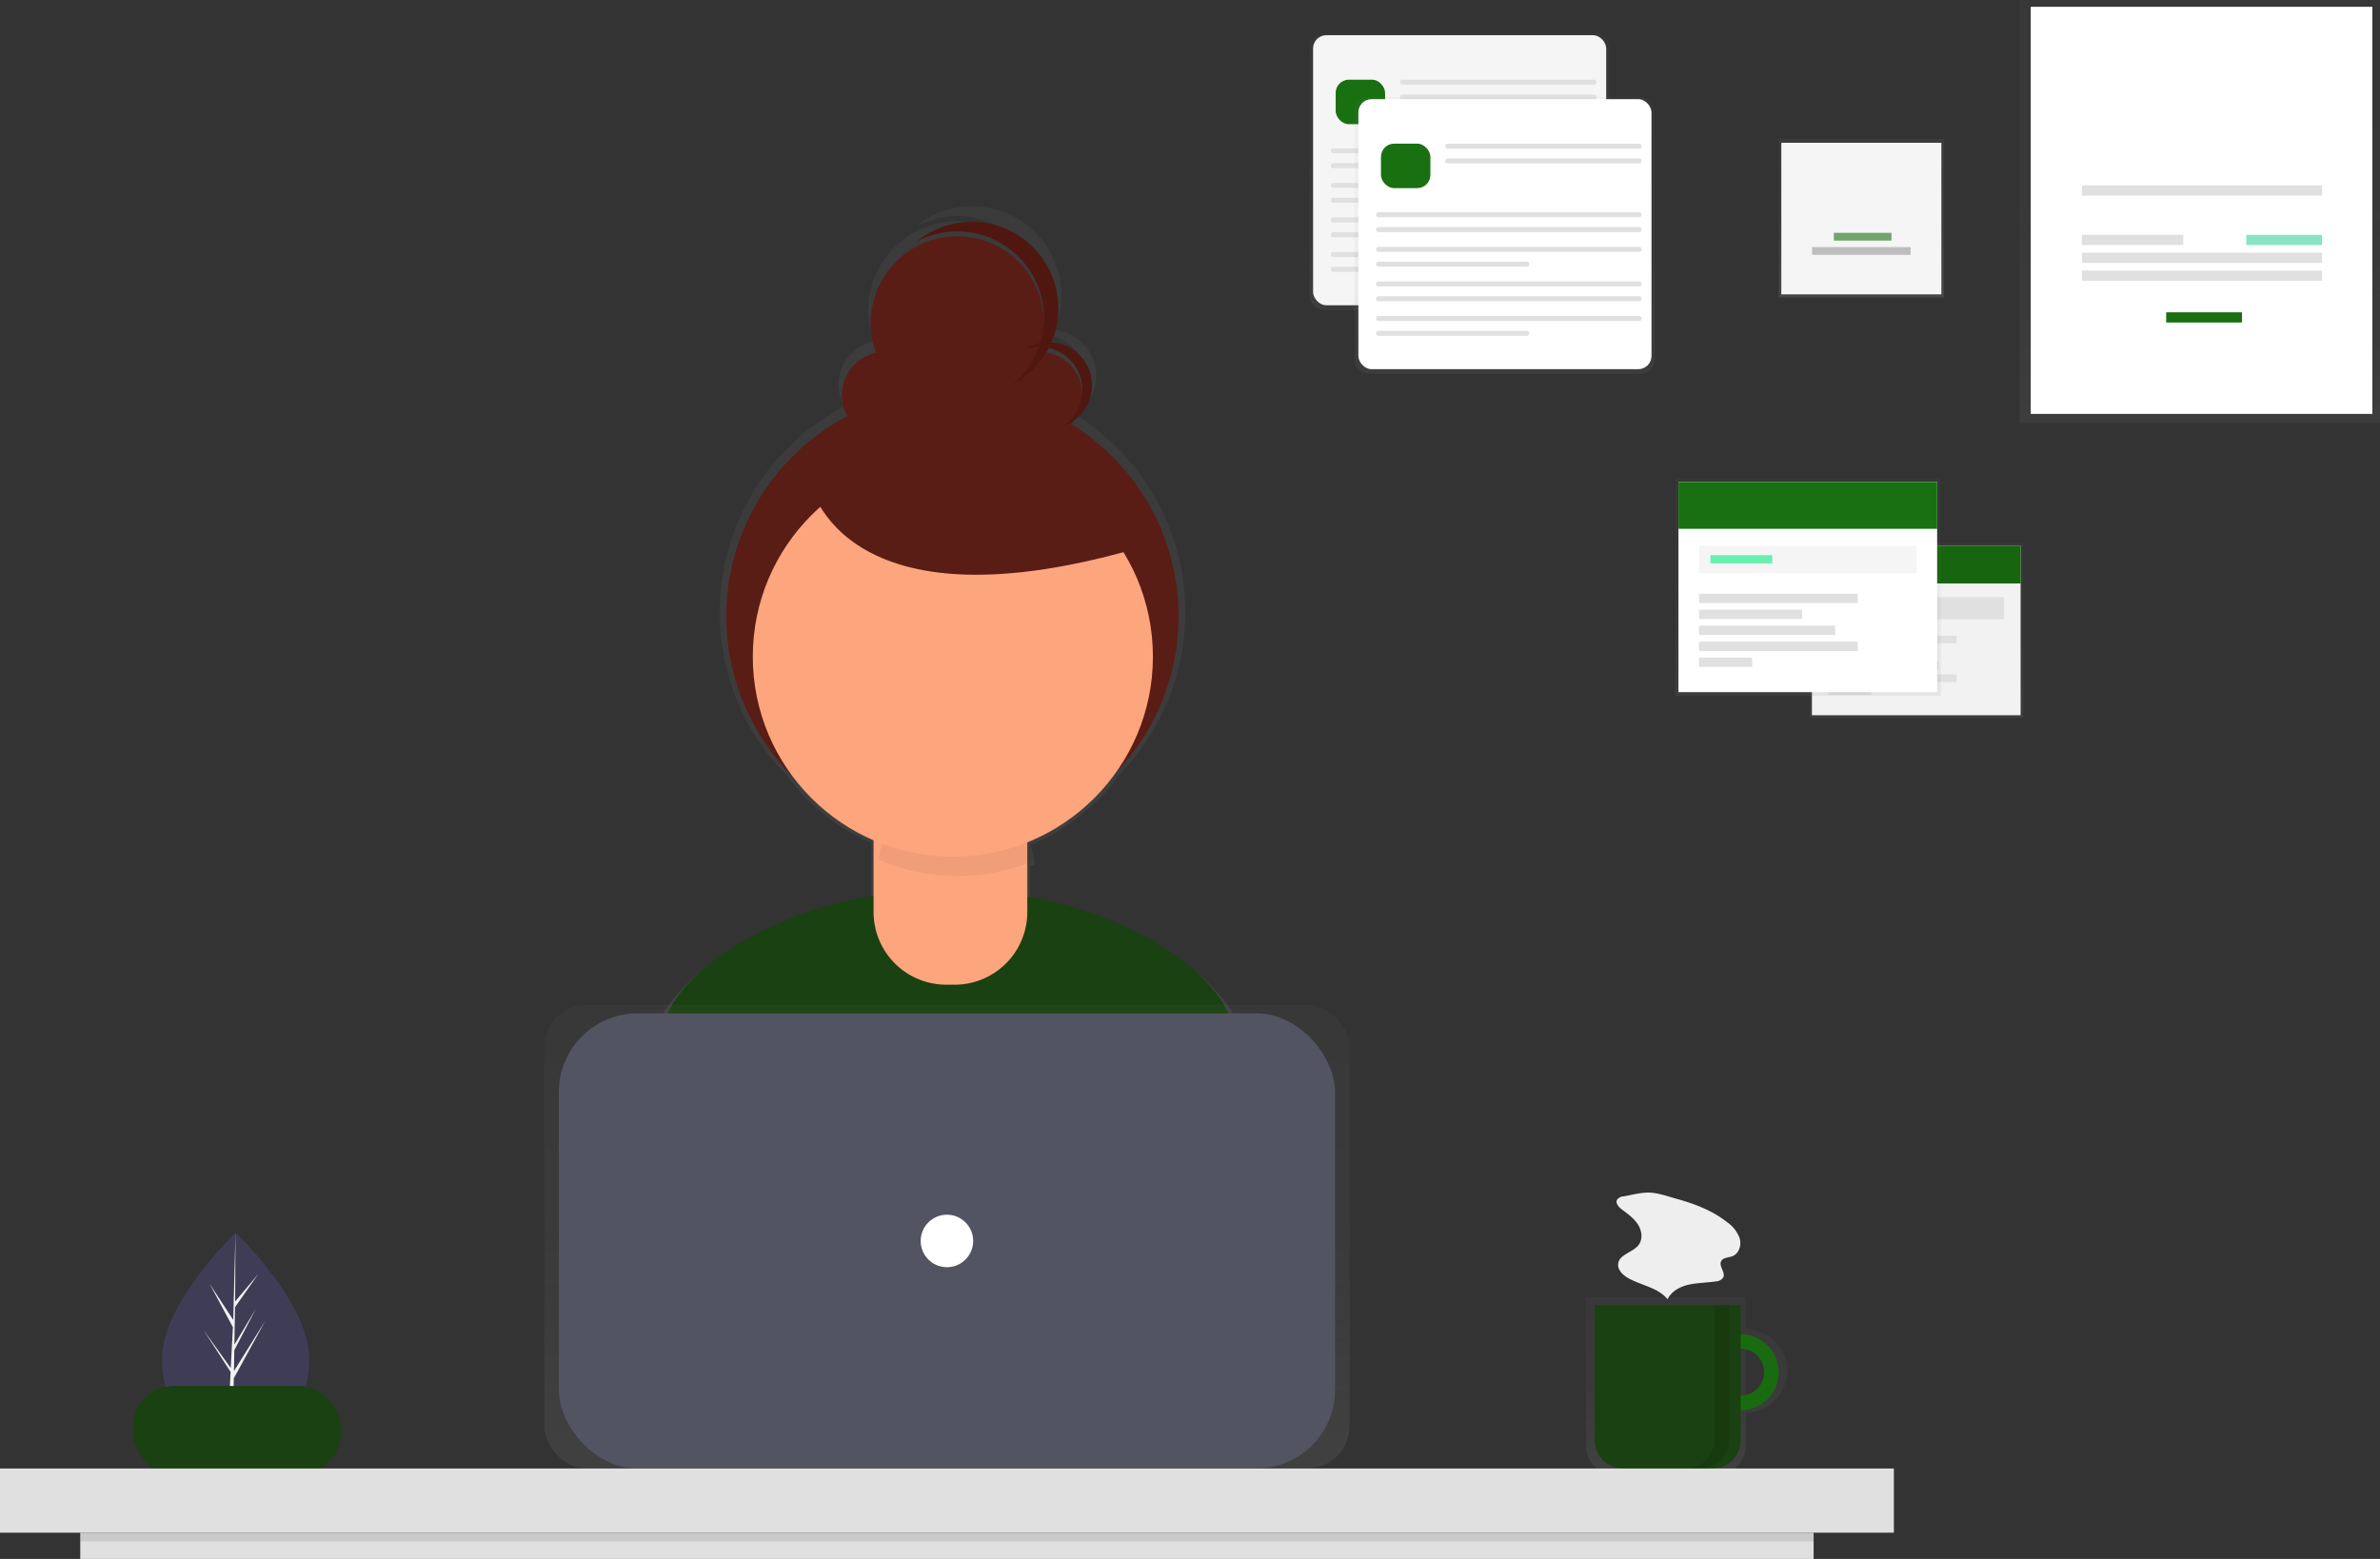 <svg id="e96d43fc-c2ba-4d44-92c2-c0adf9da4e64" xmlns="http://www.w3.org/2000/svg" xmlns:xlink="http://www.w3.org/1999/xlink" viewBox="0 0 811.32 531.56"><rect x="0" y="0" width="811.32" height="531.56" fill="#333333" stroke="none"/><defs><style>.cls-1{fill:#3f3d56;}.cls-2{fill:#f2f2f2;}.cls-3{fill:url(#Degradado_sin_nombre);}.cls-12,.cls-4{fill:#194111;}.cls-5{fill:#591d15;}.cls-6{fill:#fda57d;}.cls-7{opacity:0.05;}.cls-12,.cls-17,.cls-27,.cls-7{isolation:isolate;}.cls-8{fill:#4f1710;}.cls-9{opacity:0.7;}.cls-10{fill:url(#Degradado_sin_nombre_2);}.cls-11{fill:#197011;}.cls-12,.cls-17{opacity:0.1;}.cls-13{fill:#e0e0e0;}.cls-14{fill:url(#Degradado_sin_nombre_3);}.cls-15{fill:#535461;}.cls-16{fill:#fff;}.cls-18{fill:#eee;}.cls-19{opacity:0.5;}.cls-20{fill:url(#Degradado_sin_nombre_4);}.cls-21{fill:#f5f5f5;}.cls-22{fill:url(#Degradado_sin_nombre_5);}.cls-23{fill:url(#Degradado_sin_nombre_6);}.cls-24,.cls-27{opacity:0.6;}.cls-25{fill:#bdbdbd;}.cls-26{fill:url(#Degradado_sin_nombre_7);}.cls-27{fill:#3ad29f;}.cls-28{fill:url(#Degradado_sin_nombre_8);}.cls-29{fill:url(#Degradado_sin_nombre_9);}.cls-30{fill:#69f0ae;}</style><linearGradient id="Degradado_sin_nombre" x1="491.81" y1="-73.09" x2="491.81" y2="300.22" gradientTransform="matrix(1, 0, 0, -1, -168.58, 413)" gradientUnits="userSpaceOnUse"><stop offset="0" stop-color="gray" stop-opacity="0.25"/><stop offset="0.54" stop-color="gray" stop-opacity="0.12"/><stop offset="1" stop-color="gray" stop-opacity="0.1"/></linearGradient><linearGradient id="Degradado_sin_nombre_2" x1="743.56" y1="-132.81" x2="743.56" y2="-71.8" xlink:href="#Degradado_sin_nombre"/><linearGradient id="Degradado_sin_nombre_3" x1="322.8" y1="32.84" x2="322.8" y2="190.94" gradientTransform="matrix(1, 0, 0, -1, 0, 533.56)" xlink:href="#Degradado_sin_nombre"/><linearGradient id="Degradado_sin_nombre_4" x1="497.51" y1="427.92" x2="497.51" y2="522.28" gradientTransform="matrix(1, 0, 0, -1, 0, 533.56)" xlink:href="#Degradado_sin_nombre"/><linearGradient id="Degradado_sin_nombre_5" x1="512.95" y1="406.11" x2="512.95" y2="500.47" gradientTransform="matrix(1, 0, 0, -1, 0, 533.56)" xlink:href="#Degradado_sin_nombre"/><linearGradient id="Degradado_sin_nombre_6" x1="634.52" y1="432.08" x2="634.52" y2="486.2" gradientTransform="matrix(1, 0, 0, -1, 0, 533.56)" xlink:href="#Degradado_sin_nombre"/><linearGradient id="Degradado_sin_nombre_7" x1="749.9" y1="389.23" x2="749.9" y2="533.56" gradientTransform="matrix(1, 0, 0, -1, 0, 533.56)" xlink:href="#Degradado_sin_nombre"/><linearGradient id="Degradado_sin_nombre_8" x1="653.31" y1="288.69" x2="653.31" y2="348.64" gradientTransform="matrix(1, 0, 0, -1, 0, 533.56)" xlink:href="#Degradado_sin_nombre"/><linearGradient id="Degradado_sin_nombre_9" x1="616.35" y1="296.32" x2="616.35" y2="370.63" gradientTransform="matrix(1, 0, 0, -1, 0, 533.56)" xlink:href="#Degradado_sin_nombre"/></defs><title>home</title><path class="cls-1" d="M105.42,505.62c0,18.88-11.22,25.48-25.07,25.48l-1,0c-.64,0-1.28,0-1.9-.08-12.5-.89-22.21-7.82-22.21-25.38,0-18.17,23.22-41.09,25-42.8h0l.1-.1S105.42,486.74,105.42,505.62Z" transform="translate(0 -42.44)"/><path class="cls-2" d="M79.44,528.21l9.17-12.81-9.19,14.21,0,1.47c-.64,0-1.28,0-1.9-.08l1-18.89V512l0,0,.09-1.78-9.22-14.26,9.25,12.92,0,.38.75-14.27-7.89-14.73,8,12.22.78-29.59v0l-.13,23.33L88,476.9l-7.89,11.26-.21,12.78,7.34-12.26-7.37,14.14-.11,7.11,10.64-17.07L79.7,512.41Z" transform="translate(0 -42.44)"/><path class="cls-3" d="M423.94,396.45c-6.7-24.31-43.89-42.23-72.91-46.86V337.91c.53-.2,1.07-.4,1.6-.62a25.46,25.46,0,0,0-1.4-6.84A70.44,70.44,0,0,0,382.09,306,79.36,79.36,0,0,0,366.42,183.7a15.57,15.57,0,0,0-7-28.68,30.39,30.39,0,0,0-47.31-35.31,30.38,30.38,0,0,1,44.65,26.83c0,.27,0,.53,0,.8a30.39,30.39,0,1,0-58.91,11.37,15.19,15.19,0,0,0-11.64,18.06,15,15,0,0,0,1.59,4.19,79.37,79.37,0,0,0-19.36,126.22,70.45,70.45,0,0,0,28.63,22.68v19.47c-29.33,4.19-67.95,22.44-74.7,47.35-5.88,21.71-12.16,45.56-15.28,59.55,26.77,18.81,82.95,29.86,118.15,29.86,33.45,0,88.12-10,114.1-27.1C436.55,443.61,430.07,418.72,423.94,396.45ZM370.31,171.87c0,.28,0,.55,0,.82a15.19,15.19,0,0,0-12.62-14.11c.3-.5.58-1,.84-1.52A15.19,15.19,0,0,1,370.31,171.87Z" transform="translate(0 -42.44)"/><path class="cls-4" d="M325.2,480.77c32.5,0,85.61-9.68,110.85-26.32-2.73-14.95-9-39.13-15-60.76C413.47,366.13,365.56,347,337,347H309.42c-28.67,0-76.66,19.22-84.16,46.89-5.71,21.1-11.81,44.26-14.84,57.86C236.43,470,291,480.77,325.2,480.77Z" transform="translate(0 -42.44)"/><circle class="cls-5" cx="324.68" cy="210.15" r="77.09"/><path class="cls-6" d="M303.87,306.18H344.2a6,6,0,0,1,6,6h0v41.24a24.79,24.79,0,0,1-24.78,24.78h-2.85a24.79,24.79,0,0,1-24.78-24.78h0V312.22a6,6,0,0,1,6-6Z" transform="translate(0 -42.44)"/><path class="cls-7" d="M326.45,341.1a68.11,68.11,0,0,0,25.34-4.88,25.11,25.11,0,0,0-25-23.49H324.6a25.12,25.12,0,0,0-25,22.86A68,68,0,0,0,326.45,341.1Z" transform="translate(0 -42.44)"/><circle class="cls-6" cx="324.82" cy="223.9" r="68.2"/><circle class="cls-5" cx="301.72" cy="134.7" r="14.76"/><circle class="cls-5" cx="354.2" cy="134.7" r="14.76"/><circle class="cls-5" cx="326.32" cy="110.09" r="29.52"/><path class="cls-8" d="M357.49,159.1a14.72,14.72,0,0,0-8.24,2.51,14.75,14.75,0,0,1,13.19,26.14,14.75,14.75,0,0,0-4.95-28.65Z" transform="translate(0 -42.44)"/><path class="cls-8" d="M331.24,118.09a29.47,29.47,0,0,0-18.78,6.74,29.52,29.52,0,0,1,32.64,48.85,29.52,29.52,0,0,0-13.86-55.59Z" transform="translate(0 -42.44)"/><path class="cls-5" d="M275.47,205s8.2,54.13,111.54,24.6l-50.85-44.29Z" transform="translate(0 -42.44)"/><rect class="cls-4" x="45.23" y="472.57" width="71.05" height="30.24" rx="14.3"/><g class="cls-9"><path class="cls-10" d="M595.13,495.7V484.8H540.66v50.39a10.61,10.61,0,0,0,10.62,10.62h33.23a10.61,10.61,0,0,0,10.62-10.62V524a14.16,14.16,0,1,0,0-28.32Zm0,22.88V501.14a8.72,8.72,0,0,1,0,17.44Z" transform="translate(0 -42.44)"/></g><path class="cls-11" d="M593.38,497.4a12.94,12.94,0,1,0,12.93,12.93,12.93,12.93,0,0,0-12.93-12.93Zm0,20.89a8,8,0,1,1,8-8h0A8,8,0,0,1,593.38,518.29Z" transform="translate(0 -42.44)"/><path class="cls-12" d="M593.38,497.4a12.94,12.94,0,1,0,12.93,12.93,12.93,12.93,0,0,0-12.93-12.93Zm0,20.89a8,8,0,1,1,8-8h0A8,8,0,0,1,593.38,518.29Z" transform="translate(0 -42.44)"/><path class="cls-4" d="M543.64,487.45h49.74v46a9.74,9.74,0,0,1-9.75,9.75H553.39a9.75,9.75,0,0,1-9.75-9.75v-46Z" transform="translate(0 -42.44)"/><rect class="cls-13" y="500.72" width="645.61" height="21.88"/><g class="cls-9"><rect class="cls-14" x="185.52" y="342.62" width="274.56" height="158.1" rx="14.5"/></g><rect class="cls-15" x="190.5" y="345.53" width="264.61" height="155.18" rx="26.84"/><circle class="cls-16" cx="322.8" cy="423.13" r="8.95"/><rect class="cls-13" x="27.36" y="522.6" width="590.89" height="8.95"/><rect class="cls-17" x="27.36" y="522.6" width="590.89" height="2.98"/><path class="cls-17" d="M584.43,487.46v46a9.7,9.7,0,0,1-9.7,9.7h5a9.7,9.7,0,0,0,9.7-9.7v-46Z" transform="translate(0 -42.44)"/><path class="cls-18" d="M553.46,450.37a2.92,2.92,0,0,0-2.2,1.12c-.65,1.18.53,2.51,1.61,3.33,2,1.5,4.09,3,5.45,5.07s1.78,5,.3,7c-1.94,2.62-6.55,3.18-7,6.41-.28,2.07,1.51,3.84,3.32,4.88,4.48,2.57,10.26,3.25,13.51,7.27,1.34-2.76,4.34-4.36,7.33-5s6.11-.63,9.14-1.09a3.16,3.16,0,0,0,2.52-1.34c.85-1.72-1.57-3.78-.73-5.51.63-1.32,2.5-1.22,3.86-1.74,2.22-.86,3.13-3.72,2.5-6a11.32,11.32,0,0,0-4.27-5.56c-5-4-11.11-6.29-17.24-8-2.85-.78-6.19-2-9.15-2.12S556.29,449.89,553.46,450.37Z" transform="translate(0 -42.44)"/><g class="cls-19"><rect class="cls-20" x="446.37" y="11.28" width="102.28" height="94.36" rx="4.5"/></g><rect class="cls-21" x="447.62" y="12.01" width="99.92" height="92.07" rx="4.5"/><rect class="cls-11" x="455.32" y="27.17" width="16.85" height="15.17" rx="4.5"/><rect class="cls-13" x="477.23" y="27.17" width="66.99" height="1.69" rx="0.8"/><rect class="cls-13" x="477.23" y="32.23" width="66.99" height="1.69" rx="0.8"/><rect class="cls-13" x="453.64" y="50.58" width="90.58" height="1.69" rx="0.8"/><rect class="cls-13" x="453.64" y="55.63" width="90.58" height="1.69" rx="0.8"/><rect class="cls-13" x="453.64" y="62.37" width="90.58" height="1.69" rx="0.8"/><rect class="cls-13" x="453.64" y="67.43" width="52.24" height="1.69" rx="0.8"/><rect class="cls-13" x="453.64" y="74.15" width="90.58" height="1.69" rx="0.8"/><rect class="cls-13" x="453.64" y="79.2" width="90.58" height="1.69" rx="0.8"/><rect class="cls-13" x="453.64" y="85.95" width="90.58" height="1.69" rx="0.8"/><rect class="cls-13" x="453.64" y="91" width="52.24" height="1.69" rx="0.8"/><g class="cls-19"><rect class="cls-22" x="461.81" y="33.08" width="102.28" height="94.36" rx="4.5"/></g><rect class="cls-16" x="463.06" y="33.81" width="99.92" height="92.07" rx="4.5"/><rect class="cls-11" x="470.76" y="48.98" width="16.85" height="15.17" rx="4.5"/><rect class="cls-13" x="492.66" y="48.98" width="66.99" height="1.69" rx="0.8"/><rect class="cls-13" x="492.66" y="54.03" width="66.99" height="1.69" rx="0.8"/><rect class="cls-13" x="469.07" y="72.38" width="90.58" height="1.69" rx="0.8"/><rect class="cls-13" x="469.07" y="77.44" width="90.58" height="1.69" rx="0.8"/><rect class="cls-13" x="469.07" y="84.18" width="90.58" height="1.69" rx="0.8"/><rect class="cls-13" x="469.07" y="89.23" width="52.24" height="1.69" rx="0.8"/><rect class="cls-13" x="469.07" y="95.96" width="90.58" height="1.69" rx="0.8"/><rect class="cls-13" x="469.07" y="101.01" width="90.58" height="1.69" rx="0.8"/><rect class="cls-13" x="469.07" y="107.75" width="90.58" height="1.69" rx="0.8"/><rect class="cls-13" x="469.07" y="112.81" width="52.24" height="1.69" rx="0.8"/><rect class="cls-23" x="606.36" y="47.36" width="56.33" height="54.12"/><rect class="cls-21" x="607.24" y="48.68" width="54.56" height="51.69"/><g class="cls-24"><rect class="cls-11" x="625.13" y="79.39" width="19.66" height="2.65"/></g><rect class="cls-25" x="617.73" y="84.25" width="33.58" height="2.65"/><g class="cls-19"><rect class="cls-26" x="688.49" width="122.84" height="144.32"/></g><rect class="cls-16" x="692.26" y="2.32" width="116.45" height="138.81"/><rect class="cls-13" x="709.69" y="63.22" width="81.89" height="3.48"/><rect class="cls-13" x="709.69" y="86.16" width="81.89" height="3.48"/><rect class="cls-13" x="709.69" y="92.26" width="81.89" height="3.48"/><rect class="cls-13" x="709.69" y="80.07" width="34.56" height="3.48"/><rect class="cls-27" x="765.73" y="80.07" width="25.84" height="3.48"/><rect class="cls-11" x="738.43" y="106.49" width="25.84" height="3.48"/><g class="cls-19"><rect class="cls-28" x="616.82" y="184.92" width="72.99" height="59.95"/></g><rect class="cls-2" x="617.67" y="186.05" width="71.14" height="57.82"/><rect class="cls-11" x="617.67" y="186.05" width="71.14" height="12.9"/><rect class="cls-17" x="617.67" y="186.05" width="71.14" height="12.9"/><rect class="cls-13" x="623.34" y="203.62" width="59.81" height="7.51"/><rect class="cls-13" x="623.34" y="216.8" width="43.65" height="2.55"/><rect class="cls-13" x="623.34" y="221.2" width="28.34" height="2.55"/><rect class="cls-13" x="623.34" y="225.59" width="37.41" height="2.55"/><rect class="cls-13" x="623.34" y="229.98" width="43.65" height="2.55"/><rect class="cls-13" x="623.34" y="234.38" width="14.6" height="2.55"/><g class="cls-19"><rect class="cls-29" x="571.12" y="162.93" width="90.46" height="74.3"/></g><rect class="cls-16" x="572.17" y="164.33" width="88.18" height="71.67"/><rect class="cls-11" x="572.17" y="164.33" width="88.18" height="15.98"/><rect class="cls-21" x="579.2" y="186.11" width="74.13" height="9.31"/><rect class="cls-13" x="579.2" y="202.45" width="54.1" height="3.16"/><rect class="cls-13" x="579.2" y="207.9" width="35.13" height="3.16"/><rect class="cls-13" x="579.2" y="213.34" width="46.37" height="3.16"/><rect class="cls-13" x="579.2" y="218.79" width="54.1" height="3.16"/><rect class="cls-13" x="579.2" y="224.23" width="18.09" height="3.16"/><rect class="cls-30" x="583.06" y="189.28" width="21.08" height="2.81"/></svg>
